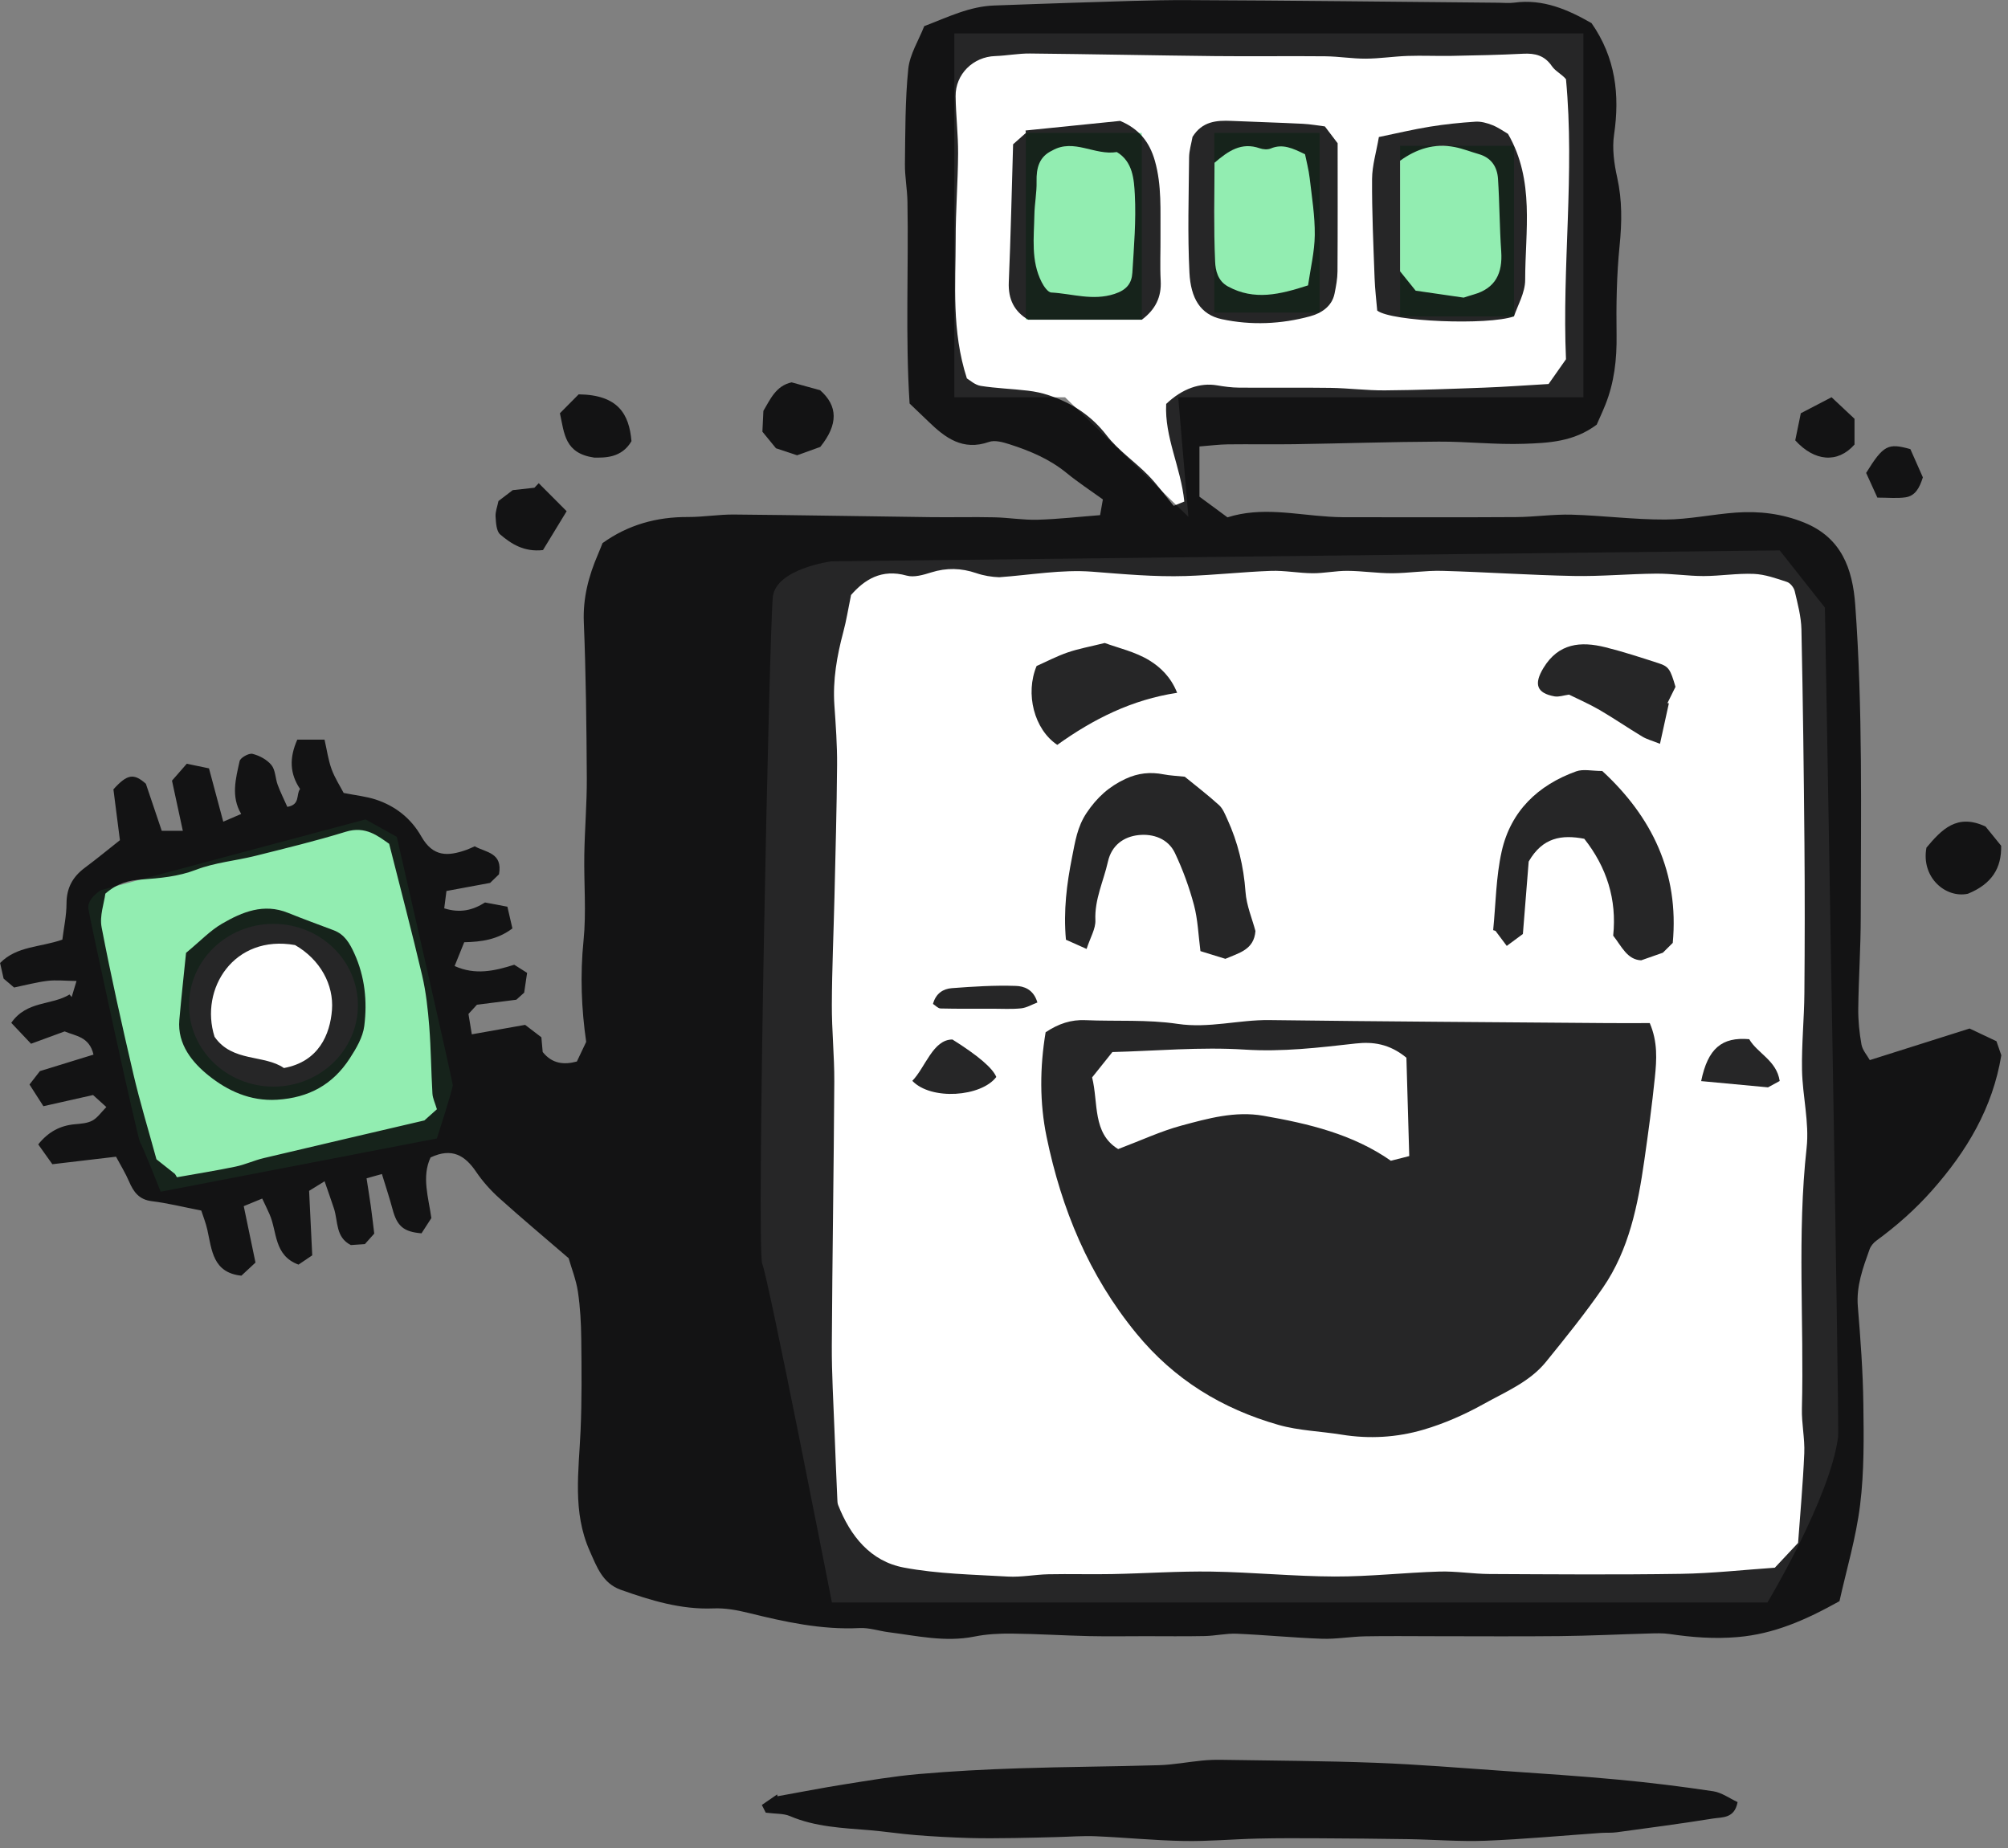 <svg width="214" height="197" viewBox="0 0 214 197" fill="none" xmlns="http://www.w3.org/2000/svg">
<rect x="0" y="0" width="214" height="197" fill="#808080" stroke="none"/>
<g clip-path="url(#clip0_18_571)">
<path d="M10.767 94.869C10.767 94.869 9.27 95.766 9.417 96.846C9.564 97.926 14.652 121.344 14.943 121.779C15.234 122.214 17.124 127.014 17.124 127.014L46.56 121.341C46.56 121.341 48.252 116.106 48.252 115.668C48.252 115.23 42.288 89.196 42.288 89.196L38.952 87.336L10.767 94.869Z" fill="#92EDB1"/>
<path d="M29.145 115.815C34.116 115.815 38.145 111.932 38.145 107.142C38.145 102.352 34.116 98.469 29.145 98.469C24.174 98.469 20.145 102.352 20.145 107.142C20.145 111.932 24.174 115.815 29.145 115.815Z" fill="white"/>
<path d="M88.578 59.832C88.578 59.832 82.737 60.609 82.368 63.588C81.999 66.567 80.592 133.26 81.237 134.709C81.882 136.158 88.659 170.796 88.659 170.796H188.364C188.364 170.796 195.027 159.714 195.891 153.168C196.047 151.983 194.487 64.758 194.487 64.758L189.669 58.662L88.578 59.829V59.832Z" fill="white"/>
<path d="M168.75 42.342H125.568L126.651 55.083L113.505 42.342H101.706V3.561H168.75V42.342Z" fill="white"/>
<path d="M121.686 14.169H109.329V34.074H121.686V14.169Z" fill="#92EDB1"/>
<path d="M140.634 14.169H129.411V33.315H140.634V14.169Z" fill="#92EDB1"/>
<path d="M161.355 15.54H149.211V33.72H161.355V15.54Z" fill="#92EDB1"/>
<path d="M60.618 134.115C57.987 131.847 55.551 129.81 53.193 127.686C52.275 126.861 51.429 125.91 50.739 124.89C49.554 123.144 48.159 122.292 45.888 123.366C44.919 125.418 45.669 127.638 45.972 129.828C45.612 130.383 45.267 130.917 44.922 131.451C43.011 131.292 42.318 130.689 41.838 128.892C41.514 127.674 41.112 126.477 40.701 125.13C40.035 125.316 39.648 125.427 39.066 125.589C39.234 126.69 39.393 127.65 39.528 128.616C39.663 129.588 39.771 130.566 39.885 131.481C39.483 131.931 39.189 132.261 38.886 132.6C38.367 132.636 37.875 132.669 37.392 132.702C35.745 131.871 36.039 130.17 35.592 128.808C35.292 127.902 34.974 127.005 34.593 125.904C33.876 126.348 33.429 126.624 32.943 126.924C33.054 129.219 33.162 131.493 33.276 133.797C32.697 134.19 32.22 134.514 31.812 134.787C29.169 133.809 29.55 131.286 28.731 129.429C28.497 128.895 28.239 128.373 27.945 127.746C27.159 128.07 26.628 128.289 25.977 128.556C26.406 130.617 26.814 132.582 27.228 134.568C26.685 135.075 26.187 135.537 25.725 135.966C22.674 135.648 22.578 133.23 22.095 131.067C21.93 130.329 21.642 129.621 21.45 129.024C19.494 128.643 17.856 128.229 16.191 128.028C14.829 127.866 14.238 127.056 13.758 125.934C13.38 125.049 12.864 124.221 12.366 123.285C9.99 123.567 7.791 123.825 5.58 124.086C5.04 123.327 4.56 122.655 4.074 121.974C5.151 120.633 6.405 119.97 7.965 119.826C8.604 119.766 9.306 119.73 9.843 119.436C10.404 119.13 10.803 118.524 11.334 117.993C10.746 117.462 10.428 117.174 9.918 116.712C8.25 117.087 6.465 117.489 4.626 117.903C4.065 117.027 3.618 116.331 3.144 115.59C3.582 115.023 3.969 114.528 4.254 114.162C6.228 113.553 8.049 112.995 9.963 112.404C9.531 110.49 8.061 110.427 6.888 109.932C5.76 110.346 4.65 110.754 3.309 111.246C2.631 110.529 1.95 109.809 1.2 109.017C2.862 106.629 5.514 107.172 7.407 105.996C7.485 106.086 7.563 106.176 7.638 106.266C7.77 105.834 7.899 105.399 8.154 104.556C6.924 104.541 5.976 104.433 5.055 104.544C3.855 104.691 2.676 105.009 1.503 105.252C1.08 104.892 0.744 104.607 0.384 104.301C0.255 103.728 0.126 103.158 0.009 102.639C1.8 100.818 4.26 100.986 6.645 100.149C6.798 98.916 7.086 97.605 7.089 96.294C7.092 94.644 7.743 93.459 9.027 92.499C10.371 91.497 11.667 90.429 12.78 89.55C12.516 87.48 12.291 85.722 12.087 84.132C13.581 82.47 14.277 82.413 15.546 83.535C16.137 85.287 16.674 86.877 17.238 88.551H19.485C19.08 86.685 18.717 84.999 18.33 83.205C18.789 82.68 19.302 82.092 19.905 81.402C20.637 81.555 21.351 81.702 22.272 81.894C22.758 83.706 23.25 85.548 23.793 87.576C24.474 87.282 25.047 87.036 25.704 86.754C24.591 84.879 25.131 82.977 25.536 81.126C25.617 80.76 26.517 80.253 26.907 80.349C27.648 80.529 28.458 80.964 28.929 81.546C29.361 82.077 29.337 82.956 29.595 83.652C29.895 84.459 30.282 85.23 30.621 85.998C32.037 85.764 31.527 84.672 31.98 84.096C30.882 82.461 30.813 80.799 31.683 78.834H34.587C34.836 79.917 34.977 80.982 35.334 81.969C35.679 82.92 36.249 83.793 36.627 84.516C37.938 84.777 39.03 84.885 40.047 85.218C42.141 85.908 43.803 87.219 44.901 89.151C46.146 91.341 47.706 91.293 49.74 90.57C50.019 90.471 50.283 90.336 50.589 90.201C51.771 90.864 53.604 90.864 53.178 93.189C52.848 93.507 52.422 93.918 52.23 94.104C50.526 94.419 49.137 94.677 47.58 94.965C47.493 95.655 47.418 96.231 47.343 96.813C49.056 97.353 50.406 97.005 51.687 96.189C52.38 96.318 53.055 96.447 54.075 96.639C54.228 97.308 54.414 98.112 54.609 98.955C53.01 100.155 51.324 100.383 49.473 100.428C49.143 101.244 48.816 102.054 48.45 102.963C50.664 103.959 52.698 103.488 54.807 102.825C55.218 103.086 55.671 103.371 56.175 103.692C56.079 104.337 55.986 104.961 55.863 105.801C55.653 105.99 55.323 106.287 55.026 106.554C53.682 106.725 52.407 106.887 50.829 107.088C50.664 107.268 50.334 107.628 49.926 108.072C50.028 108.687 50.127 109.29 50.283 110.241C52.218 109.899 53.97 109.587 55.965 109.233C56.415 109.575 57.075 110.082 57.696 110.556C57.75 111.171 57.795 111.663 57.837 112.125C58.836 113.376 60.09 113.517 61.479 113.139C61.794 112.473 62.103 111.825 62.472 111.045C61.968 107.562 61.815 103.935 62.19 100.239C62.496 97.224 62.22 94.152 62.271 91.107C62.316 88.374 62.553 85.638 62.538 82.908C62.505 77.379 62.445 71.844 62.22 66.321C62.115 63.741 62.727 61.407 63.72 59.103C63.897 58.692 64.059 58.275 64.215 57.885C66.945 55.926 69.987 55.089 73.317 55.104C74.952 55.113 76.587 54.825 78.222 54.84C85.203 54.9 92.181 55.032 99.159 55.119C101.43 55.149 103.701 55.086 105.972 55.137C107.508 55.17 109.047 55.437 110.577 55.395C112.791 55.332 114.999 55.08 117.24 54.906C117.345 54.321 117.42 53.889 117.537 53.229C116.274 52.317 114.915 51.429 113.664 50.406C111.852 48.924 109.758 48.048 107.577 47.349C106.884 47.127 106.023 46.884 105.396 47.103C102.609 48.081 100.731 46.668 98.925 44.907C98.322 44.319 97.707 43.743 96.939 43.008C96.483 35.949 96.837 28.716 96.711 21.492C96.687 20.157 96.426 18.819 96.441 17.487C96.486 14.103 96.456 10.704 96.798 7.347C96.957 5.781 97.911 4.299 98.499 2.787C101.016 1.83 103.335 0.666 105.99 0.585C108.774 0.498 111.558 0.372 114.342 0.294C118.425 0.18 122.508 -0.006 126.588 0.012C137.637 0.057 148.683 0.192 159.732 0.291C160.281 0.297 160.839 0.354 161.379 0.282C164.478 -0.141 167.13 1.044 169.617 2.466C172.173 6.138 172.644 10.098 172.017 14.352C171.798 15.834 172.023 17.448 172.353 18.933C172.89 21.354 172.854 23.715 172.608 26.169C172.29 29.331 172.239 32.529 172.284 35.712C172.32 38.292 172.041 40.77 171.081 43.161C170.766 43.944 170.409 44.706 170.166 45.261C167.724 47.094 165.036 47.211 162.432 47.301C159.405 47.409 156.366 47.055 153.333 47.07C148.2 47.094 143.07 47.265 137.94 47.343C135.57 47.379 133.197 47.331 130.827 47.361C129.906 47.373 128.988 47.496 127.83 47.586V52.938C128.904 53.727 129.855 54.429 130.818 55.14C134.448 53.991 138.042 54.849 141.633 55.068C142.131 55.098 142.629 55.125 143.127 55.125C149.271 55.128 155.415 55.152 161.556 55.113C163.542 55.101 165.528 54.798 167.508 54.855C170.832 54.951 174.15 55.386 177.468 55.374C179.979 55.365 182.484 54.816 185.001 54.633C187.488 54.453 189.933 54.747 192.279 55.698C196.239 57.3 197.436 60.594 197.718 64.452C198.531 75.549 198.321 86.667 198.306 97.782C198.303 101.016 198.081 104.247 198.042 107.481C198.027 108.765 198.156 110.064 198.384 111.327C198.495 111.939 198.99 112.482 199.272 112.989C202.878 111.849 206.232 110.787 209.907 109.623C210.714 110.004 211.776 110.505 212.769 110.976C212.982 111.588 213.144 112.053 213.288 112.473C212.361 118.107 209.607 122.7 205.902 126.885C204.102 128.919 202.119 130.662 199.953 132.249C199.65 132.471 199.368 132.816 199.245 133.164C198.543 135.129 197.817 137.07 197.997 139.248C198.282 142.71 198.54 146.181 198.585 149.652C198.633 153.231 198.678 156.849 198.24 160.389C197.808 163.908 196.773 167.352 196.041 170.658C192.45 172.659 189.078 174.156 185.169 174.486C182.697 174.696 180.339 174.513 177.936 174.159C177.201 174.051 176.442 174.084 175.695 174.105C172.56 174.192 169.428 174.348 166.296 174.381C161.829 174.429 157.359 174.393 152.889 174.393C150.417 174.393 147.945 174.357 145.476 174.405C143.94 174.435 142.401 174.717 140.871 174.663C137.847 174.558 134.832 174.255 131.808 174.126C130.68 174.078 129.54 174.351 128.403 174.375C126.282 174.42 124.161 174.39 122.04 174.39C120.042 174.39 118.044 174.426 116.046 174.381C113.31 174.318 110.58 174.144 107.844 174.114C106.512 174.099 105.15 174.168 103.848 174.429C100.74 175.053 97.728 174.351 94.692 173.964C93.663 173.832 92.628 173.472 91.614 173.523C87.531 173.73 83.619 172.86 79.704 171.894C78.513 171.6 77.253 171.378 76.035 171.429C72.57 171.57 69.36 170.58 66.168 169.449C64.212 168.756 63.6 166.989 62.847 165.3C60.996 161.142 61.683 156.828 61.872 152.52C62.016 149.256 61.983 145.983 61.947 142.716C61.929 141.033 61.839 139.335 61.59 137.673C61.401 136.41 60.912 135.192 60.609 134.127L60.618 134.115ZM191.628 164.46C191.847 161.412 192.15 158.154 192.288 154.887C192.354 153.309 191.997 151.716 192.036 150.135C192.273 140.874 191.514 131.604 192.537 122.343C192.837 119.628 192.099 116.814 192.048 114.042C191.997 111.312 192.279 108.576 192.3 105.843C192.345 100.551 192.351 95.256 192.306 89.964C192.24 82.338 192.147 74.712 191.985 67.086C191.955 65.718 191.583 64.347 191.268 63C191.181 62.622 190.797 62.142 190.446 62.025C189.294 61.644 188.103 61.218 186.912 61.167C185.136 61.092 183.345 61.395 181.56 61.398C179.874 61.398 178.191 61.128 176.505 61.14C173.571 61.164 170.637 61.446 167.706 61.389C163.035 61.299 158.37 60.972 153.702 60.843C151.92 60.795 150.135 61.092 148.35 61.098C146.766 61.101 145.182 60.852 143.595 60.843C142.359 60.834 141.123 61.107 139.89 61.098C138.405 61.089 136.914 60.792 135.435 60.846C132.411 60.957 129.396 61.299 126.372 61.395C123.045 61.5 119.73 61.191 116.406 60.933C113.133 60.681 109.794 61.29 106.485 61.524C105.681 61.494 104.838 61.359 104.043 61.086C102.441 60.54 100.878 60.498 99.249 61.008C98.412 61.272 97.413 61.569 96.627 61.35C93.933 60.597 92.121 61.791 90.699 63.417C90.387 64.935 90.198 66.159 89.877 67.347C89.193 69.909 88.74 72.483 88.923 75.153C89.07 77.283 89.229 79.422 89.211 81.555C89.175 86.235 89.04 90.915 88.932 95.595C88.842 99.426 88.668 103.257 88.653 107.091C88.641 109.824 88.929 112.557 88.914 115.29C88.86 124.665 88.701 134.037 88.65 143.412C88.635 146.445 88.824 149.478 88.935 152.511C89.025 154.944 89.133 157.377 89.238 159.81C89.247 160.008 89.25 160.218 89.319 160.398C90.621 163.713 92.766 166.404 96.324 167.076C99.954 167.76 103.713 167.82 107.421 168.036C108.846 168.117 110.289 167.82 111.726 167.79C113.997 167.742 116.268 167.814 118.539 167.769C122.073 167.7 125.607 167.451 129.135 167.505C133.506 167.574 137.871 168.015 142.242 168.03C145.959 168.042 149.679 167.613 153.399 167.502C155.178 167.448 156.966 167.754 158.751 167.763C165.543 167.796 172.335 167.85 179.127 167.745C182.493 167.694 185.856 167.316 189.15 167.091C189.966 166.221 190.731 165.408 191.622 164.457L191.628 164.46ZM124.284 43.053C126 41.415 127.899 40.767 129.693 41.07C130.473 41.202 131.265 41.31 132.051 41.316C135.297 41.343 138.543 41.292 141.786 41.34C143.721 41.37 145.656 41.622 147.588 41.607C151.119 41.58 154.653 41.448 158.184 41.316C160.353 41.235 162.519 41.076 165.039 40.929C165.501 40.272 166.179 39.306 166.893 38.289C166.461 28.389 167.838 18.483 166.893 8.442C166.458 7.911 165.762 7.593 165.393 7.053C164.616 5.91 163.608 5.661 162.324 5.727C159.792 5.856 157.257 5.907 154.725 5.955C153.153 5.985 151.578 5.907 150.009 5.961C148.524 6.012 147.042 6.246 145.557 6.252C144.123 6.261 142.689 6.015 141.252 6C137.334 5.961 133.416 6.021 129.498 5.979C122.919 5.907 116.343 5.769 109.764 5.703C108.531 5.691 107.295 5.934 106.059 5.976C103.713 6.054 101.811 7.905 101.844 10.269C101.871 12.303 102.12 14.337 102.108 16.371C102.09 19.404 101.847 22.434 101.85 25.467C101.85 30.33 101.4 35.235 103.044 40.332C103.338 40.5 103.89 41.028 104.514 41.127C106.17 41.391 107.856 41.439 109.524 41.637C110.298 41.727 111.078 41.889 111.813 42.141C114.258 42.969 116.304 44.289 117.942 46.407C119.172 48 120.921 49.185 122.349 50.637C123.315 51.618 124.125 52.752 125.082 53.913C125.571 53.715 126.039 53.526 126.216 53.457C125.844 49.77 124.101 46.617 124.284 43.053ZM18.654 125.133C18.723 125.247 18.789 125.361 18.858 125.475C20.94 125.103 23.034 124.773 25.104 124.341C26.121 124.131 27.087 123.675 28.101 123.435C33.735 122.097 39.375 120.789 45.231 119.418C45.555 119.127 46.098 118.644 46.563 118.227C46.371 117.573 46.116 117.069 46.086 116.553C45.945 114.171 45.933 111.783 45.747 109.407C45.603 107.586 45.405 105.75 44.991 103.974C43.92 99.396 42.714 94.851 41.475 89.937C40.302 89.121 38.967 87.999 36.855 88.65C33.684 89.628 30.447 90.411 27.225 91.218C25.122 91.743 22.902 91.929 20.898 92.7C18.981 93.438 17.037 93.597 15.081 93.741C13.731 93.84 12.543 94.107 11.226 95.25C11.1 96.258 10.596 97.617 10.83 98.835C11.838 104.085 13.008 109.308 14.223 114.513C14.922 117.501 15.822 120.441 16.674 123.561C17.256 124.023 17.955 124.575 18.654 125.13V125.133Z" fill="#000002" fill-opacity="0.85"/>
<path d="M81.609 193.2C81.534 193.053 81.36 192.711 81.192 192.378C81.783 191.973 82.302 191.613 82.824 191.256L82.86 191.451C85.221 191.028 87.579 190.563 89.949 190.188C92.586 189.771 95.226 189.318 97.881 189.087C101.439 188.775 105.012 188.589 108.582 188.472C113.559 188.307 118.539 188.289 123.516 188.139C125.043 188.094 126.558 187.8 128.082 187.65C128.775 187.581 129.474 187.554 130.17 187.566C135.648 187.656 141.129 187.677 146.601 187.884C151.158 188.055 155.709 188.436 160.26 188.751C164.316 189.033 168.372 189.297 172.419 189.675C175.818 189.993 179.208 190.41 182.583 190.917C183.495 191.055 184.332 191.682 185.181 192.072C184.854 193.851 183.534 193.668 182.562 193.824C179.145 194.376 175.713 194.823 172.284 195.291C171.744 195.366 171.189 195.321 170.643 195.357C166.539 195.642 162.438 196.029 158.331 196.191C155.604 196.299 152.865 196.068 150.132 196.023C146.964 195.972 143.799 195.948 140.631 195.93C138.435 195.918 136.239 195.909 134.043 195.96C131.409 196.023 128.775 196.266 126.147 196.218C123.024 196.161 119.91 195.846 116.787 195.714C115.401 195.654 114.006 195.768 112.617 195.801C111.126 195.837 109.638 195.885 108.147 195.903C106.524 195.921 104.901 195.948 103.281 195.9C101.397 195.843 99.513 195.744 97.635 195.594C95.958 195.462 94.293 195.201 92.619 195.063C89.757 194.829 86.886 194.718 84.174 193.56C83.505 193.275 82.689 193.338 81.615 193.2H81.609Z" fill="#000002" fill-opacity="0.85"/>
<path d="M205.308 90.345C206.925 88.419 208.566 86.661 211.611 88.098C212.022 88.605 212.61 89.331 213.27 90.144C213.321 92.481 212.313 94.209 209.721 95.259C207.351 95.763 204.72 93.516 205.308 90.348V90.345Z" fill="#000002" fill-opacity="0.85"/>
<path d="M87.414 47.637C86.844 47.841 85.872 48.192 84.948 48.525C84.159 48.264 83.451 48.027 82.698 47.778C82.218 47.193 81.72 46.584 81.252 46.011C81.288 45.273 81.318 44.601 81.357 43.794C82.068 42.612 82.671 41.121 84.363 40.752C85.359 41.028 86.298 41.286 87.399 41.589C89.31 43.26 89.346 45.243 87.417 47.637H87.414Z" fill="#000002" fill-opacity="0.85"/>
<path d="M61.671 42.03C65.892 42.084 67.053 44.148 67.299 47.022C66.237 48.843 64.422 48.78 63.33 48.774C60.18 48.318 60.15 46.23 59.673 44.046C60.249 43.464 61.011 42.696 61.671 42.03Z" fill="#000002" fill-opacity="0.85"/>
<path d="M53.124 53.4C53.667 52.986 54.138 52.623 54.645 52.239C55.389 52.158 56.172 52.071 56.955 51.984C57.108 51.822 57.261 51.663 57.414 51.501C58.401 52.491 59.388 53.481 60.39 54.486C59.313 56.253 58.56 57.489 57.867 58.629C55.863 58.851 54.504 57.987 53.31 56.967C52.896 56.613 52.857 55.719 52.815 55.059C52.782 54.537 53.004 53.997 53.124 53.4Z" fill="#000002" fill-opacity="0.85"/>
<path d="M191.325 46.938C191.526 45.96 191.748 44.886 191.919 44.046C193.146 43.407 194.055 42.933 195.195 42.339C195.975 43.071 196.881 43.923 197.643 44.637V47.379C195.84 49.425 193.359 49.176 191.325 46.935V46.938Z" fill="#000002" fill-opacity="0.85"/>
<path d="M198.882 50.406C200.73 47.415 201.225 47.208 203.595 47.868C203.997 48.777 204.486 49.884 204.927 50.877C204.573 51.999 204.117 52.863 203.055 53.01C202.158 53.136 201.228 53.037 200.079 53.037C199.722 52.251 199.281 51.285 198.882 50.406Z" fill="#000002" fill-opacity="0.85"/>
<path d="M111.435 110.022C112.833 109.095 114.156 108.666 115.671 108.732C118.953 108.873 122.28 108.648 125.505 109.128C128.844 109.626 132.018 108.681 135.285 108.723C147.306 108.879 159.327 108.945 171.351 109.044C172.854 109.056 174.354 109.044 175.821 109.044C176.682 111.054 176.559 112.953 176.367 114.819C176.067 117.771 175.665 120.714 175.245 123.651C174.558 128.439 173.625 133.188 170.82 137.259C168.939 139.989 166.848 142.578 164.757 145.155C163.017 147.297 160.449 148.341 158.124 149.64C156.093 150.771 153.912 151.734 151.686 152.385C148.872 153.21 145.935 153.387 142.992 152.91C140.748 152.544 138.42 152.487 136.254 151.869C130.248 150.153 125.148 147.054 121.095 142.107C116.034 135.93 113.124 128.844 111.54 121.173C110.787 117.528 110.814 113.769 111.435 110.025V110.022ZM150.189 123.225C150.084 119.589 149.982 116.019 149.886 112.734C148.059 111.231 146.292 111.018 144.483 111.219C140.556 111.66 136.677 112.128 132.663 111.87C127.932 111.567 123.153 112.014 118.551 112.131C117.705 113.19 117.09 113.958 116.391 114.834C117.069 117.558 116.406 120.783 119.166 122.472C121.647 121.533 123.723 120.558 125.904 119.97C128.745 119.205 131.622 118.395 134.643 118.92C139.461 119.76 144.174 120.879 148.23 123.717C148.845 123.561 149.367 123.429 150.186 123.219L150.189 123.225Z" fill="#000002" fill-opacity="0.85"/>
<path d="M115.806 101.142C114.924 100.749 114.231 100.44 113.601 100.158C113.322 97.05 113.688 94.206 114.252 91.371C114.579 89.733 114.801 88.137 115.8 86.646C116.898 85.008 118.182 83.835 119.958 83.01C121.308 82.386 122.601 82.26 124.011 82.533C124.689 82.665 125.391 82.692 126.264 82.785C127.398 83.712 128.697 84.708 129.909 85.803C130.323 86.178 130.554 86.778 130.797 87.309C131.925 89.766 132.543 92.334 132.738 95.052C132.84 96.507 133.452 97.929 133.797 99.231C133.644 101.22 132.078 101.553 130.593 102.195C129.819 101.955 128.934 101.682 127.935 101.373C127.713 99.672 127.662 98.022 127.248 96.468C126.744 94.572 126.06 92.697 125.22 90.924C124.491 89.382 122.892 88.839 121.335 89.007C119.748 89.178 118.464 90.096 118.074 91.845C117.612 93.915 116.64 95.856 116.739 98.082C116.778 98.985 116.199 99.915 115.803 101.139L115.806 101.142Z" fill="#000002" fill-opacity="0.85"/>
<path d="M178.269 100.5C177.72 101.043 177.402 101.358 177.216 101.544C176.406 101.829 175.764 102.054 174.906 102.354C173.412 102.288 172.827 100.872 171.924 99.723C172.329 95.85 171.216 92.409 168.843 89.4C166.44 88.938 164.397 89.247 162.918 91.827C162.732 94.143 162.519 96.807 162.3 99.546C161.784 99.93 161.244 100.326 160.581 100.818C160.122 100.206 159.75 99.708 159.378 99.213C159.297 99.189 159.213 99.162 159.132 99.138C159.414 96.333 159.429 93.468 160.041 90.738C161.001 86.463 163.896 83.682 167.982 82.212C168.729 81.945 169.656 82.173 170.757 82.173C176.058 87.057 178.962 93.039 178.272 100.5H178.269Z" fill="#000002" fill-opacity="0.85"/>
<path d="M112.68 79.392C110.211 77.745 109.239 73.938 110.475 70.983C111.525 70.518 112.629 69.936 113.799 69.534C114.963 69.135 116.19 68.916 117.735 68.532C119.16 69.06 120.996 69.465 122.505 70.395C123.645 71.097 124.779 72.141 125.451 73.842C120.63 74.568 116.517 76.638 112.68 79.389V79.392Z" fill="#000002" fill-opacity="0.85"/>
<path d="M167.217 74.034C166.641 74.112 166.134 74.304 165.675 74.223C163.743 73.875 163.455 72.9 164.496 71.184C166.101 68.544 168.462 68.334 171.084 68.985C173.004 69.462 174.891 70.083 176.775 70.692C177.849 71.04 178.02 71.343 178.563 73.206C178.314 73.71 178.008 74.322 177.705 74.937C177.756 74.946 177.807 74.955 177.858 74.961C177.567 76.281 177.279 77.601 176.91 79.278C176.088 78.948 175.512 78.801 175.02 78.504C173.49 77.586 172.017 76.569 170.475 75.672C169.404 75.048 168.258 74.55 167.217 74.034Z" fill="#000002" fill-opacity="0.85"/>
<path d="M101.505 110.793C104.233 112.507 105.791 113.838 106.179 114.786C104.583 116.907 99.243 117.309 97.23 115.2C98.631 113.754 99.429 110.793 101.502 110.793H101.505Z" fill="#000002" fill-opacity="0.85"/>
<path d="M181.299 115.224C182.013 111.747 183.501 110.505 186.42 110.76C187.284 112.26 189.345 113.028 189.669 115.215C189.114 115.515 188.691 115.746 188.424 115.893C185.952 115.662 183.675 115.449 181.299 115.227V115.224Z" fill="#000002" fill-opacity="0.85"/>
<path d="M99.432 107.001C99.741 105.858 100.539 105.39 101.442 105.321C103.71 105.15 105.993 105.003 108.261 105.081C109.077 105.108 110.142 105.411 110.559 106.848C109.983 107.064 109.422 107.409 108.828 107.472C107.817 107.577 106.788 107.511 105.765 107.511C103.923 107.511 102.081 107.532 100.239 107.487C99.966 107.481 99.699 107.169 99.432 107.001Z" fill="#000002" fill-opacity="0.85"/>
<path d="M127.092 14.589C128.133 12.921 129.651 12.816 131.247 12.885C133.779 12.996 136.311 13.068 138.84 13.194C139.671 13.236 140.496 13.386 141.195 13.473C141.705 14.145 142.095 14.658 142.557 15.267C142.557 19.761 142.572 24.348 142.542 28.932C142.536 29.718 142.386 30.51 142.23 31.284C141.951 32.691 140.766 33.399 139.635 33.708C136.548 34.551 133.35 34.692 130.215 34.02C127.926 33.531 126.9 31.788 126.762 29.046C126.558 24.966 126.69 20.868 126.726 16.779C126.732 16.047 126.963 15.318 127.092 14.589ZM139.404 30.417C139.659 28.626 140.1 26.838 140.121 25.047C140.142 23.031 139.812 21.006 139.578 18.993C139.473 18.078 139.23 17.181 139.083 16.443C137.754 15.792 136.689 15.297 135.432 15.825C135.096 15.966 134.61 15.93 134.253 15.804C132.306 15.123 130.911 16.077 129.435 17.349C129.435 20.82 129.342 24.354 129.498 27.879C129.537 28.791 129.762 29.934 130.878 30.537C133.68 32.058 136.395 31.389 139.401 30.417H139.404Z" fill="#000002" fill-opacity="0.85"/>
<path d="M146.775 33.102C146.685 32.019 146.538 30.843 146.496 29.664C146.37 26.139 146.205 22.611 146.226 19.083C146.235 17.643 146.679 16.206 146.952 14.604C148.914 14.199 150.639 13.785 152.382 13.503C153.99 13.242 155.616 13.074 157.242 12.969C157.839 12.93 158.487 13.113 159.054 13.338C159.69 13.59 160.26 14.004 160.713 14.268C163.59 19.254 162.543 24.618 162.543 29.835C162.543 31.215 161.718 32.592 161.352 33.72C158.562 34.698 148.305 34.284 146.772 33.102H146.775ZM150.873 30.981C152.784 31.257 154.35 31.485 155.988 31.722C156.294 31.626 156.669 31.497 157.053 31.389C159.393 30.726 160.149 29.106 159.99 26.796C159.81 24.222 159.816 21.636 159.648 19.059C159.567 17.79 158.937 16.809 157.608 16.428C156.75 16.182 155.91 15.846 155.04 15.675C152.871 15.246 150.957 15.867 149.211 17.133V28.917C149.745 29.58 150.36 30.345 150.873 30.981Z" fill="#000002" fill-opacity="0.85"/>
<path d="M107.97 15.378C108.45 14.952 108.891 14.562 109.329 14.172C109.317 14.085 109.308 13.995 109.296 13.908C112.683 13.563 116.07 13.221 119.379 12.885C121.377 13.728 122.502 15.111 123.078 17.13C123.831 19.776 123.651 22.449 123.678 25.125C123.693 26.721 123.612 28.317 123.699 29.907C123.798 31.665 123.135 32.994 121.689 34.077H109.581C108.096 33.204 107.433 31.899 107.511 30.066C107.718 25.203 107.823 20.334 107.97 15.378ZM112.146 16.041C110.751 16.692 110.439 17.889 110.472 19.344C110.499 20.526 110.259 21.708 110.238 22.893C110.196 25.317 109.851 27.789 111.015 30.072C111.24 30.516 111.675 31.155 112.041 31.176C114.273 31.299 116.451 32.085 118.773 31.329C120.078 30.906 120.612 30.198 120.681 29.055C120.849 26.283 121.089 23.493 120.942 20.73C120.855 19.107 120.729 17.223 119.025 16.206C116.661 16.599 114.45 14.727 112.143 16.041H112.146Z" fill="#000002" fill-opacity="0.85"/>
<path d="M19.821 101.565C21.351 100.302 22.395 99.183 23.664 98.448C25.815 97.2 28.104 96.246 30.69 97.293C32.301 97.944 33.933 98.535 35.559 99.15C36.726 99.591 37.269 100.536 37.761 101.616C38.892 104.1 39.153 106.722 38.823 109.347C38.673 110.556 37.956 111.762 37.269 112.818C35.469 115.587 32.934 117 29.532 117.213C26.643 117.393 24.219 116.226 22.248 114.648C20.553 113.295 18.879 111.333 19.113 108.699C19.335 106.2 19.611 103.707 19.827 101.565H19.821ZM31.446 100.728C24.954 99.57 21.243 105.381 22.866 110.505C24.753 113.235 28.179 112.38 30.258 113.835C33.984 113.151 35.178 110.235 35.379 107.646C35.586 104.976 34.14 102.276 31.446 100.728Z" fill="#000002" fill-opacity="0.85"/>
</g>
<defs>
<clipPath id="clip0_18_571">
<rect width="214" height="197" fill="white"/>
</clipPath>
</defs>
</svg>
